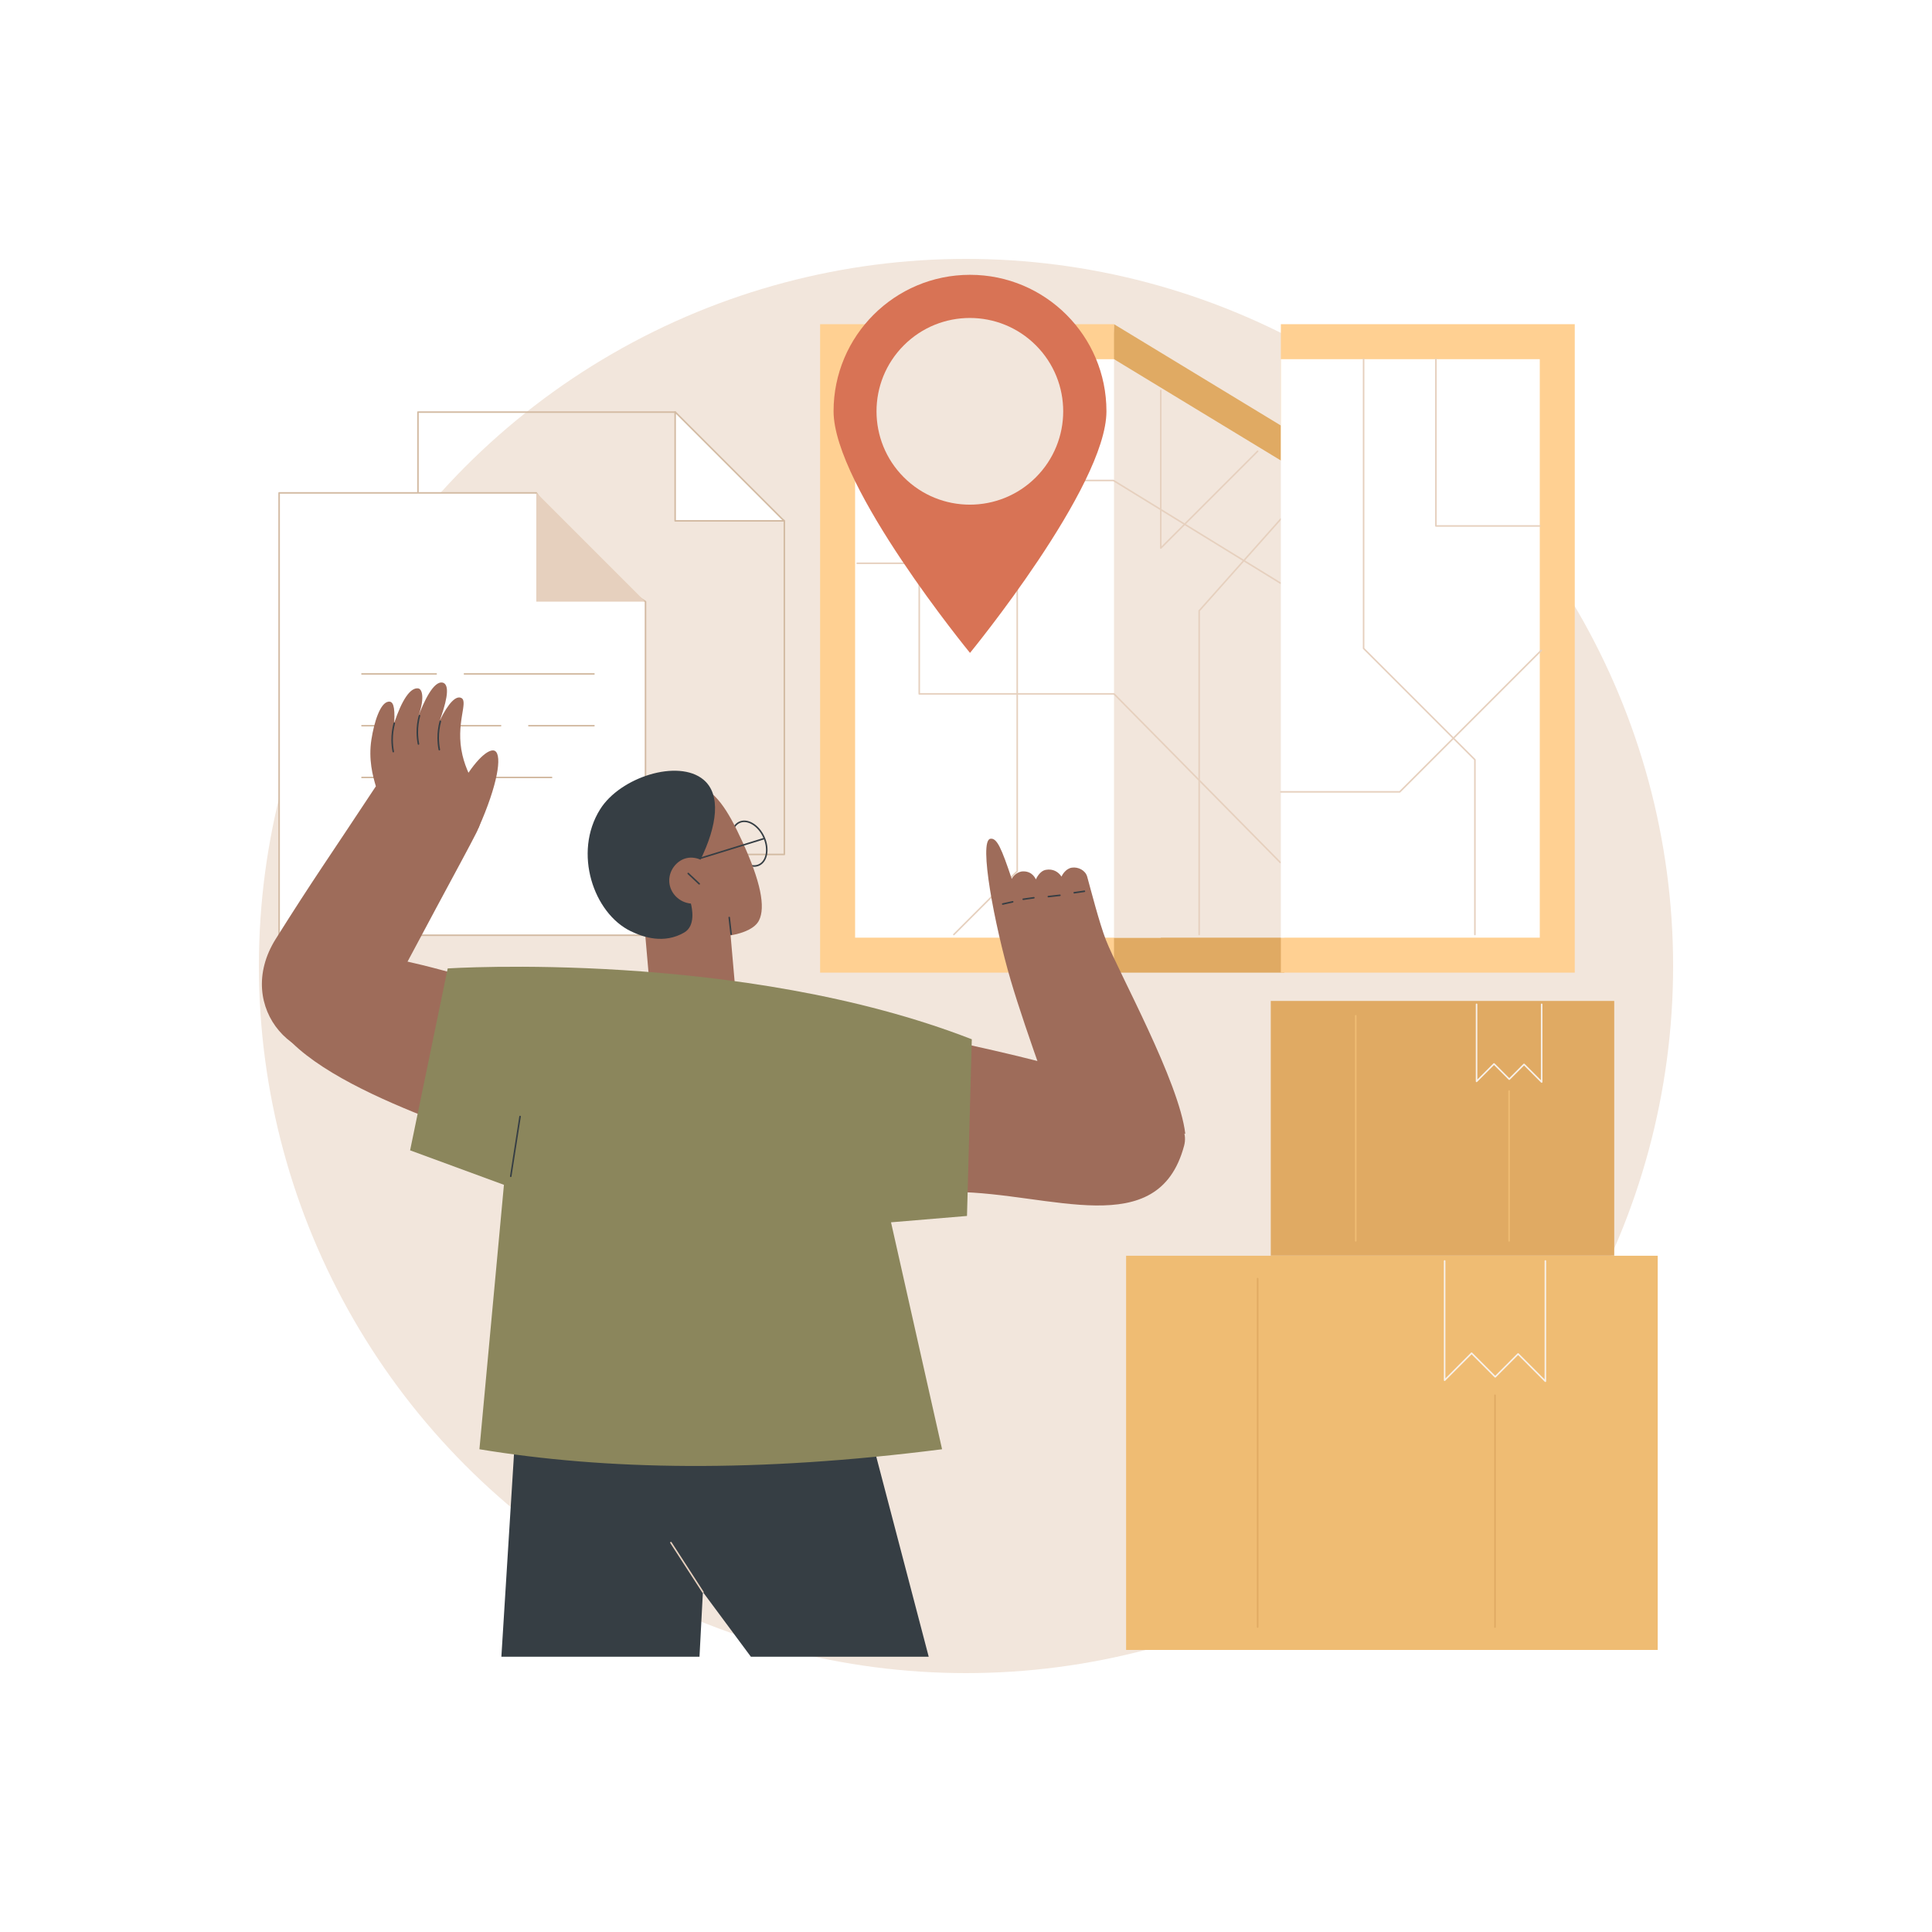 <?xml version="1.0" encoding="utf-8"?>
<!-- Generator: Adobe Illustrator 27.5.0, SVG Export Plug-In . SVG Version: 6.00 Build 0)  -->
<svg version="1.1" xmlns="http://www.w3.org/2000/svg" xmlns:xlink="http://www.w3.org/1999/xlink" x="0px" y="0px"
	 viewBox="0 0 2500 2500" style="enable-background:new 0 0 2500 2500;" xml:space="preserve">
<g id="Background">
	<rect style="fill:#FFF0;" width="2500" height="2500"/>
</g>
<g id="Illustration">
	<g id="Shipping_information_1_">
		<circle style="fill:#F2E6DC;" cx="1250" cy="1250" r="915"/>
		<g>
			<g>
				<rect x="1457.168" y="1624.927" style="fill:#EFBC73;" width="687.885" height="510.086"/>
				<path style="fill:#E0AA63;" d="M1627.375,2106.395c-0.553,0-1-0.448-1-1v-450.85c0-0.552,0.447-1,1-1s1,0.448,1,1v450.85
					C1628.375,2105.947,1627.928,2106.395,1627.375,2106.395z"/>
				<path style="fill:#E0AA63;" d="M1934.527,2106.395c-0.553,0-1-0.448-1-1v-299.942c0-0.552,0.447-1,1-1s1,0.448,1,1v299.942
					C1935.527,2105.947,1935.08,2106.395,1934.527,2106.395z"/>
				<g>
					<path style="fill:#F7F1EB;" d="M1999.716,1788.334c-0.261,0-0.517-0.102-0.708-0.293l-34.592-34.646l-28.901,28.944
						c-0.375,0.376-1.041,0.376-1.416,0l-29.832-29.876l-34.22,34.272c-0.285,0.287-0.716,0.372-1.091,0.217
						c-0.373-0.154-0.617-0.519-0.617-0.924v-154.342c0-0.552,0.447-1,1-1s1,0.448,1,1v151.925l33.22-33.271
						c0.375-0.376,1.041-0.376,1.416,0l29.832,29.877l28.901-28.944c0.375-0.376,1.041-0.376,1.416,0l33.592,33.644v-153.231
						c0-0.552,0.447-1,1-1s1,0.448,1,1v155.648c0,0.405-0.244,0.77-0.617,0.924
						C1999.975,1788.309,1999.845,1788.334,1999.716,1788.334z"/>
				</g>
			</g>
			<g>
				<rect x="1644.375" y="1295.222" style="fill:#E0AA63;" width="444.434" height="329.56"/>
				<path style="fill:#EFBC73;" d="M1754.343,1606.646c-0.553,0-1-0.448-1-1v-291.288c0-0.552,0.447-1,1-1s1,0.448,1,1v291.288
					C1755.343,1606.199,1754.896,1606.646,1754.343,1606.646z"/>
				<path style="fill:#EFBC73;" d="M1952.791,1606.646c-0.553,0-1-0.448-1-1v-193.789c0-0.552,0.447-1,1-1s1,0.448,1,1v193.789
					C1953.791,1606.199,1953.344,1606.646,1952.791,1606.646z"/>
				<g>
					<path style="fill:#F7F1EB;" d="M1994.908,1401.151c-0.261,0-0.517-0.102-0.708-0.293l-22.1-22.133l-18.422,18.45
						c-0.375,0.376-1.041,0.376-1.416,0l-19.023-19.052l-21.858,21.893c-0.286,0.287-0.717,0.372-1.091,0.217
						c-0.373-0.154-0.617-0.519-0.617-0.924v-99.719c0-0.552,0.447-1,1-1s1,0.448,1,1v97.302l20.858-20.891
						c0.375-0.376,1.041-0.376,1.416,0l19.023,19.052l18.422-18.45c0.375-0.376,1.041-0.376,1.416,0l21.1,21.131v-98.145
						c0-0.552,0.447-1,1-1s1,0.448,1,1v100.562c0,0.405-0.244,0.77-0.617,0.924
						C1995.167,1401.126,1995.037,1401.151,1994.908,1401.151z"/>
				</g>
			</g>
		</g>
		<g>
			<g>
				<polygon style="fill:#E0AA63;" points="1661.869,1258.59 1407.761,1258.59 1441.523,419.496 1661.869,553.308 				"/>
				<rect x="1061.222" y="419.496" style="fill:#FFD092;" width="380.301" height="839.095"/>
				
					<rect x="1657.438" y="419.496" transform="matrix(-1 -1.224647e-16 1.224647e-16 -1 3695.177 1678.086)" style="fill:#FFD092;" width="380.301" height="839.095"/>
				<polygon style="fill:#FFFFFF;" points="1106.496,1213.315 1106.496,464.771 1441.523,464.771 1460.513,484.612 
					1502.044,1213.315 				"/>
				<polygon style="fill:#F2E6DC;" points="1661.869,1213.315 1441.523,1213.315 1441.523,464.771 1661.869,598.583 				"/>
				<path style="fill:#E6D0BE;" d="M1656.842,755.53c-0.179,0-0.359-0.048-0.522-0.148l-215.849-132.658h-333.975
					c-0.553,0-1-0.448-1-1c0-0.552,0.447-1,1-1h334.257c0.185,0,0.366,0.051,0.523,0.148l216.09,132.806
					c0.471,0.289,0.618,0.905,0.328,1.376C1657.506,755.361,1657.178,755.53,1656.842,755.53z"/>
				<path style="fill:#E6D0BE;" d="M1656.635,1117.023c-0.258,0-0.517-0.1-0.712-0.298L1441.104,898.9H1189.5c-0.553,0-1-0.448-1-1
					v-433.13c0-0.552,0.447-1,1-1s1,0.448,1,1V896.9h251.022c0.268,0,0.524,0.107,0.712,0.298l215.112,218.123
					c0.388,0.393,0.384,1.026-0.01,1.414C1657.143,1116.927,1656.889,1117.023,1656.635,1117.023z"/>
				<path style="fill:#E6D0BE;" d="M1234.3,1210.263c-0.256,0-0.512-0.098-0.707-0.293c-0.391-0.391-0.391-1.023,0-1.414
					l81.678-81.677V729.874h-206.079c-0.553,0-1-0.448-1-1s0.447-1,1-1h207.079c0.553,0,1,0.448,1,1v398.419
					c0,0.265-0.105,0.52-0.293,0.707l-81.971,81.97C1234.812,1210.166,1234.556,1210.263,1234.3,1210.263z"/>
				<path style="fill:#E6D0BE;" d="M1551.695,1210.263c-0.553,0-1-0.448-1-1V790.396c0-0.245,0.09-0.482,0.253-0.665
					l105.742-118.871c0.366-0.414,0.997-0.45,1.412-0.083c0.412,0.367,0.449,0.999,0.082,1.412l-105.489,118.586v418.486
					C1552.695,1209.815,1552.248,1210.263,1551.695,1210.263z"/>
				<path style="fill:#E6D0BE;" d="M1502.044,710.255c-0.129,0-0.259-0.025-0.383-0.076c-0.374-0.155-0.617-0.52-0.617-0.924
					V505.277c0-0.552,0.447-1,1-1s1,0.448,1,1v201.564l123.648-123.648c0.391-0.391,1.023-0.391,1.414,0
					c0.391,0.391,0.391,1.023,0,1.414l-125.355,125.356C1502.56,710.153,1502.304,710.255,1502.044,710.255z"/>
				
					<rect x="1450.679" y="671.53" transform="matrix(-1.836970e-16 1 -1 -1.836970e-16 2663.994 -985.908)" style="fill:#FFFFFF;" width="748.545" height="335.026"/>
				<path style="fill:#E6D0BE;" d="M1908.522,1210.263c-0.553,0-1-0.448-1-1V983.488L1763.784,839.75
					c-0.188-0.188-0.293-0.442-0.293-0.707V464.771c0-0.552,0.447-1,1-1s1,0.448,1,1v373.858l143.738,143.738
					c0.188,0.188,0.293,0.442,0.293,0.707v226.189C1909.522,1209.815,1909.075,1210.263,1908.522,1210.263z"/>
				<path style="fill:#E6D0BE;" d="M1811.275,1025.67h-153.838c-0.553,0-1-0.448-1-1s0.447-1,1-1h153.424l182.832-182.832
					c0.391-0.391,1.023-0.391,1.414,0c0.391,0.391,0.391,1.023,0,1.414l-183.125,183.125
					C1811.795,1025.564,1811.541,1025.67,1811.275,1025.67z"/>
				<path style="fill:#E6D0BE;" d="M1992.464,681.581H1858.06c-0.553,0-1-0.448-1-1V464.771c0-0.552,0.447-1,1-1s1,0.448,1,1
					v214.811h133.404c0.553,0,1,0.448,1,1C1993.464,681.133,1993.017,681.581,1992.464,681.581z"/>
			</g>
			<g>
				<path style="fill:#D87355;" d="M1255.182,355.603c97.509,0,176.556,79.047,176.556,176.555
					c0,97.509-176.556,312.688-176.556,312.688s-176.555-215.179-176.555-312.688
					C1078.627,434.65,1157.674,355.603,1255.182,355.603z"/>
				
					<ellipse transform="matrix(0.707 -0.707 0.707 0.707 -8.659 1043.414)" style="fill:#F2E6DC;" cx="1255.182" cy="532.159" rx="120.807" ry="120.807"/>
			</g>
		</g>
		<g>
			<g>
				<path style="fill:#D3BBA3;" d="M1014.935,1106.642h-474.09c-0.553,0-1-0.448-1-1V533.239c0-0.552,0.447-1,1-1h332.788
					c0.333,0,0.645,0.166,0.83,0.442l56.699,84.326l84.327,56.144c0.278,0.185,0.445,0.498,0.445,0.833v431.659
					C1015.935,1106.194,1015.488,1106.642,1014.935,1106.642z M541.846,1104.642h472.09V674.519l-84.046-55.957
					c-0.108-0.073-0.202-0.166-0.275-0.274l-56.513-84.049H541.846V1104.642z"/>
				<g>
					<polygon style="fill:#FFFFFF;" points="873.634,673.983 1014.55,673.983 873.634,533.067 					"/>
					<path style="fill:#D3BBA3;" d="M1014.55,674.983H873.634c-0.553,0-1-0.448-1-1V533.067c0-0.404,0.243-0.769,0.617-0.924
						c0.376-0.154,0.804-0.07,1.09,0.217l140.916,140.916c0.286,0.286,0.372,0.716,0.217,1.09
						C1015.319,674.739,1014.954,674.983,1014.55,674.983z M874.634,672.983h137.502L874.634,535.481V672.983z"/>
				</g>
			</g>
			<g>
				<g>
					<polygon style="fill:#FFFFFF;" points="361.178,1210.186 835.269,1210.186 835.269,778.527 750.778,722.273 693.967,637.782 
						361.178,637.782 					"/>
					<path style="fill:#D3BBA3;" d="M835.269,1211.186H361.178c-0.553,0-1-0.448-1-1V637.783c0-0.552,0.447-1,1-1h332.789
						c0.333,0,0.645,0.165,0.83,0.442l56.701,84.326l84.324,56.144c0.279,0.186,0.446,0.498,0.446,0.833v431.659
						C836.269,1210.738,835.821,1211.186,835.269,1211.186z M362.178,1209.186h472.091V779.063l-84.045-55.957
						c-0.108-0.073-0.202-0.166-0.275-0.274l-56.514-84.048H362.178V1209.186z"/>
				</g>
				<g>
					<path style="fill:#D3BBA3;" d="M768.594,873.053H600.977c-0.553,0-1-0.448-1-1c0-0.552,0.447-1,1-1h167.617
						c0.553,0,1,0.448,1,1C769.594,872.606,769.146,873.053,768.594,873.053z"/>
					<path style="fill:#D3BBA3;" d="M564.42,873.053h-96.058c-0.553,0-1-0.448-1-1c0-0.552,0.447-1,1-1h96.058c0.553,0,1,0.448,1,1
						C565.42,872.606,564.973,873.053,564.42,873.053z"/>
					<path style="fill:#D3BBA3;" d="M768.594,940.041h-84.247c-0.553,0-1-0.448-1-1c0-0.552,0.447-1,1-1h84.247c0.553,0,1,0.448,1,1
						C769.594,939.593,769.146,940.041,768.594,940.041z"/>
					<path style="fill:#D3BBA3;" d="M647.789,940.041H468.362c-0.553,0-1-0.448-1-1c0-0.552,0.447-1,1-1h179.427
						c0.553,0,1,0.448,1,1C648.789,939.593,648.342,940.041,647.789,940.041z"/>
					<path style="fill:#D3BBA3;" d="M713.758,1007.029H468.362c-0.553,0-1-0.448-1-1c0-0.552,0.447-1,1-1h245.396
						c0.553,0,1,0.448,1,1C714.758,1006.581,714.31,1007.029,713.758,1007.029z"/>
				</g>
				<polygon style="fill:#E6D0BE;" points="693.967,778.527 834.883,778.527 693.967,637.611 				"/>
			</g>
		</g>
		<g>
			<g>
				<g>
					<polygon style="fill:#363E44;" points="1201.75,2143.823 1113.923,1808.76 668.549,1826.398 648.775,2143.823 
						905.137,2143.823 909.546,2060.109 971.655,2143.823 					"/>
					<path style="fill:#E6D0BE;" d="M909.547,2061.109c-0.328,0-0.649-0.161-0.841-0.457l-41.385-63.94
						c-0.3-0.464-0.167-1.083,0.297-1.383c0.463-0.3,1.083-0.168,1.383,0.296l41.385,63.94c0.3,0.464,0.167,1.083-0.297,1.383
						C909.921,2061.058,909.733,2061.109,909.547,2061.109z"/>
				</g>
				<g>
					<path style="fill:#363E44;" d="M975.826,1121.621c-3.644,0-7.501-1.152-11.306-3.429c-6.137-3.671-11.425-9.85-14.893-17.398
						c-7.215-15.708-4.193-32.571,6.736-37.591c5.359-2.464,11.758-1.756,18.013,1.986c6.137,3.671,11.425,9.85,14.892,17.398l0,0
						c7.214,15.709,4.192,32.572-6.736,37.591C980.434,1121.143,978.174,1121.621,975.826,1121.621z M963.068,1063.763
						c-2.064,0-4.041,0.417-5.87,1.257c-9.927,4.56-12.507,20.233-5.752,34.939c3.3,7.185,8.308,13.051,14.101,16.517
						c5.674,3.395,11.409,4.063,16.152,1.885c9.926-4.559,12.507-20.232,5.752-34.939c-3.3-7.185-8.308-13.051-14.101-16.517
						C969.865,1064.82,966.356,1063.763,963.068,1063.763z"/>
					<path style="fill:#9E6C5A;" d="M960.894,1089.666c-19.714-43.027-34.999-66.37-62.107-76.299
						c-36.432-13.344-72.185,10.037-75.881,12.534c-2.359,1.594-37.268,22.239-39.822,62.969
						c-2.522,40.224,16.346,80.378,50.162,101.628l7.747,88.699c2.487,28.476,27.587,49.543,56.063,47.056l6.45-0.563
						c28.476-2.487,49.544-27.587,47.057-56.063l-5.175-59.252c17.932-3.089,31.766-9.573,36.695-19.223
						C990.911,1173.868,984.111,1140.335,960.894,1089.666z"/>
					<path style="fill:#363E44;" d="M906.312,1111.552c-0.428,0-0.823-0.276-0.955-0.706c-0.163-0.528,0.133-1.087,0.66-1.25
						l81.932-25.29c0.532-0.162,1.088,0.133,1.25,0.661c0.163,0.528-0.133,1.087-0.66,1.25l-81.932,25.29
						C906.508,1111.537,906.409,1111.552,906.312,1111.552z"/>
					<path style="fill:#363E44;" d="M946.077,1209.9c-0.502,0-0.935-0.376-0.992-0.887l-2.471-21.641
						c-0.064-0.548,0.331-1.044,0.88-1.107c0.531-0.061,1.044,0.331,1.107,0.88l2.471,21.641c0.064,0.549-0.331,1.044-0.88,1.107
						C946.153,1209.898,946.114,1209.9,946.077,1209.9z"/>
					<path style="fill:#363E44;" d="M904.781,1144.671c-0.242,0-0.484-0.087-0.676-0.263c-5.358-4.917-8.691-8.113-11.123-10.447
						c-1.194-1.145-2.176-2.086-3.081-2.929c-0.405-0.376-0.428-1.009-0.052-1.414c0.378-0.405,1.011-0.426,1.413-0.051
						c0.912,0.849,1.901,1.797,3.104,2.95c2.427,2.327,5.75,5.514,11.091,10.417c0.407,0.374,0.435,1.006,0.061,1.413
						C905.32,1144.563,905.052,1144.671,904.781,1144.671z"/>
					<path style="fill:#363E44;" d="M910.192,1008.809c-32.642-27.006-107.479-3.272-133.595,38.361
						c-35.317,56.3-8.533,134.595,39.705,157.85c16.183,7.801,42.856,16.76,69.009,1.71c15.271-8.788,10.077-31.949,8.716-37.512
						c-15.091-1.412-26.882-13.374-27.955-27.733c-1.082-14.463,8.989-27.603,21.673-30.907c8.413-2.192,15.739,0.527,18.731,1.845
						C927.882,1068.453,933.452,1028.052,910.192,1008.809z"/>
				</g>
				<g>
					<g>
						<path style="fill:#9E6C5A;" d="M648.571,1481.763c-84.179-31.95-332.764-109.286-299.146-213.291
							c27.807-86.028,266.575-0.033,352.223,26.274C683.956,1357.085,666.264,1419.425,648.571,1481.763z"/>
						<g>
							<path style="fill:#9E6C5A;" d="M468.171,1356.754c0.004-0.002,0.009,0,0.011-0.005
								c75.464-145.089,131.786-246.58,147.942-278.595c1.692-3.352,4.705-9.256,6.395-17.704
								c6.264-31.302-15.669-47.369-24.102-83.288c-9.568-40.756,8.118-69.123-1.416-73.96c-6.632-3.365-16.316,5.457-27.909,29.18
								c-0.001,0.002-0.005,0.001-0.004-0.001c6.736-19.036,14.744-45.251,4.213-48.943c-12.387-3.612-25.412,26.083-32.414,44.432
								c8.475-22.21,6.336-36.555-0.048-37.151c-10.049-0.937-20.632,14.756-30.694,44.544c0,0-0.002,0.001-0.002,0
								c1.202-22.508-1.862-28.148-7.633-27.298c-10.538,1.552-18.349,26.197-21.914,49.043
								c-4.014,25.719,1.795,47.058,5.779,60.425c0.001,0.004,0,0.008-0.002,0.011c-63.389,96.137-80.005,118.675-129.504,197.435
								C300.631,1304.361,387.053,1395.026,468.171,1356.754z"/>
							<path style="fill:#9E6C5A;" d="M598.468,1011.913c21.424-35.453,36.665-43.7,42.175-40.125
								c9.267,6.011,3.365,43.766-21.42,99.524C611.957,1055.281,605.734,1027.943,598.468,1011.913z"/>
							<g>
								<path style="fill:#363E44;" d="M568.475,971.073c-0.47,0-0.889-0.333-0.981-0.811c-0.966-5.015-1.47-10.135-1.497-15.22
									c-0.04-7.385,0.912-14.766,2.832-21.938c0.143-0.533,0.696-0.849,1.225-0.707c0.533,0.143,0.85,0.691,0.707,1.225
									c-1.873,6.999-2.803,14.202-2.764,21.409c0.027,4.962,0.518,9.959,1.462,14.853c0.104,0.542-0.251,1.066-0.793,1.171
									C568.601,971.067,568.537,971.073,568.475,971.073z"/>
								<path style="fill:#363E44;" d="M541.473,963.723c-0.47,0-0.889-0.333-0.982-0.811c-0.966-5.015-1.47-10.135-1.497-15.22
									c-0.04-7.385,0.912-14.766,2.832-21.938c0.143-0.533,0.695-0.849,1.225-0.707c0.533,0.143,0.85,0.691,0.707,1.225
									c-1.873,7-2.803,14.203-2.764,21.41c0.027,4.961,0.519,9.958,1.462,14.852c0.103,0.542-0.251,1.066-0.793,1.171
									C541.599,963.717,541.535,963.723,541.473,963.723z"/>
								<path style="fill:#363E44;" d="M508.891,973.594c-0.47,0-0.889-0.332-0.98-0.81c-0.967-5.009-1.471-10.129-1.498-15.22
									c-0.041-7.382,0.911-14.763,2.832-21.938c0.143-0.534,0.696-0.848,1.225-0.707c0.533,0.143,0.85,0.691,0.707,1.225
									c-1.874,7.001-2.804,14.204-2.764,21.409c0.027,4.967,0.519,9.964,1.461,14.852c0.105,0.543-0.25,1.067-0.792,1.171
									C509.017,973.588,508.953,973.594,508.891,973.594z"/>
							</g>
						</g>
					</g>
					<g>
						<g>
							<path style="fill:#9E6C5A;" d="M1218.832,1344.506c184.391,39.213,329.194,78.947,313.38,138.107
								c-33.473,125.23-172.58,60.865-296.222,59.765C1231.337,1491.596,1223.143,1406.072,1218.832,1344.506z"/>
						</g>
						<g>
							<path style="fill:#9E6C5A;" d="M1374.358,1461.647c0,0-46.558-125.233-66.554-193.357
								c-21-71.545-41.588-180.234-26.346-182.918c8.682-1.529,14.554,12.714,27.72,51.826c1.312-2.643,6.57-9.55,14.854-9.648
								c12.26-0.145,15.792,9.614,16.453,10.362c0.372-0.932,4.66-10.865,12.851-12.351c9.226-1.674,16.154,2.588,20.222,8.72
								c0.995-2.284,5.524-10.339,13.438-11.536c8.14-1.23,17.532,3.394,19.83,11.672c4.214,15.186,15.875,60.556,24.24,81.945
								c16.462,42.089,94.984,183.708,102.698,250.828C1476.734,1454.258,1374.358,1461.647,1374.358,1461.647z"/>
							<g>
								<path style="fill:#363E44;" d="M1390.039,1156.21c-0.489,0-0.916-0.358-0.988-0.856c-0.08-0.547,0.299-1.054,0.846-1.134
									l13.183-1.916c0.547-0.076,1.053,0.299,1.133,0.846c0.08,0.546-0.299,1.054-0.846,1.133l-13.183,1.916
									C1390.135,1156.207,1390.087,1156.21,1390.039,1156.21z"/>
								<path style="fill:#363E44;" d="M1356.545,1161.192c-0.502,0-0.935-0.377-0.992-0.888c-0.063-0.548,0.332-1.044,0.881-1.106
									l14.967-1.694c0.547-0.068,1.044,0.333,1.106,0.881c0.062,0.549-0.333,1.044-0.882,1.106l-14.967,1.694
									C1356.62,1161.19,1356.582,1161.192,1356.545,1161.192z"/>
								<path style="fill:#363E44;" d="M1324.025,1164.63c-0.488,0-0.916-0.358-0.988-0.855c-0.08-0.547,0.298-1.055,0.845-1.134
									c2.462-0.36,4.686-0.668,6.91-0.977c2.219-0.307,4.438-0.614,6.895-0.974c0.542-0.083,1.055,0.299,1.134,0.844
									c0.08,0.547-0.298,1.055-0.845,1.134c-2.462,0.36-4.686,0.668-6.91,0.977c-2.219,0.307-4.438,0.614-6.895,0.974
									C1324.122,1164.626,1324.073,1164.63,1324.025,1164.63z"/>
								<path style="fill:#363E44;" d="M1297.491,1170.825c-0.459,0-0.872-0.317-0.976-0.784c-0.119-0.539,0.221-1.073,0.76-1.192
									l12.912-2.863c0.544-0.126,1.074,0.221,1.193,0.76s-0.221,1.073-0.76,1.192l-12.912,2.863
									C1297.636,1170.817,1297.563,1170.825,1297.491,1170.825z"/>
							</g>
						</g>
					</g>
					<path style="fill:#8B865C;" d="M652.089,1533.157l-121.425-44.625l48.643-235.393c0,0,379.253-24.637,678.201,91.691
						l-6.225,228.621l-98.301,8.211l66.06,293.66c-239.991,30.612-434.86,27.066-598.662,0L652.089,1533.157z"/>
					<path style="fill:#363E44;" d="M660.909,1523.133c-0.051,0-0.103-0.004-0.155-0.012c-0.545-0.085-0.919-0.597-0.834-1.142
						l12.057-77.375c0.086-0.545,0.584-0.916,1.142-0.834c0.545,0.085,0.919,0.597,0.834,1.142l-12.057,77.375
						C661.819,1522.781,661.394,1523.133,660.909,1523.133z"/>
				</g>
			</g>
		</g>
	</g>
</g>
</svg>
